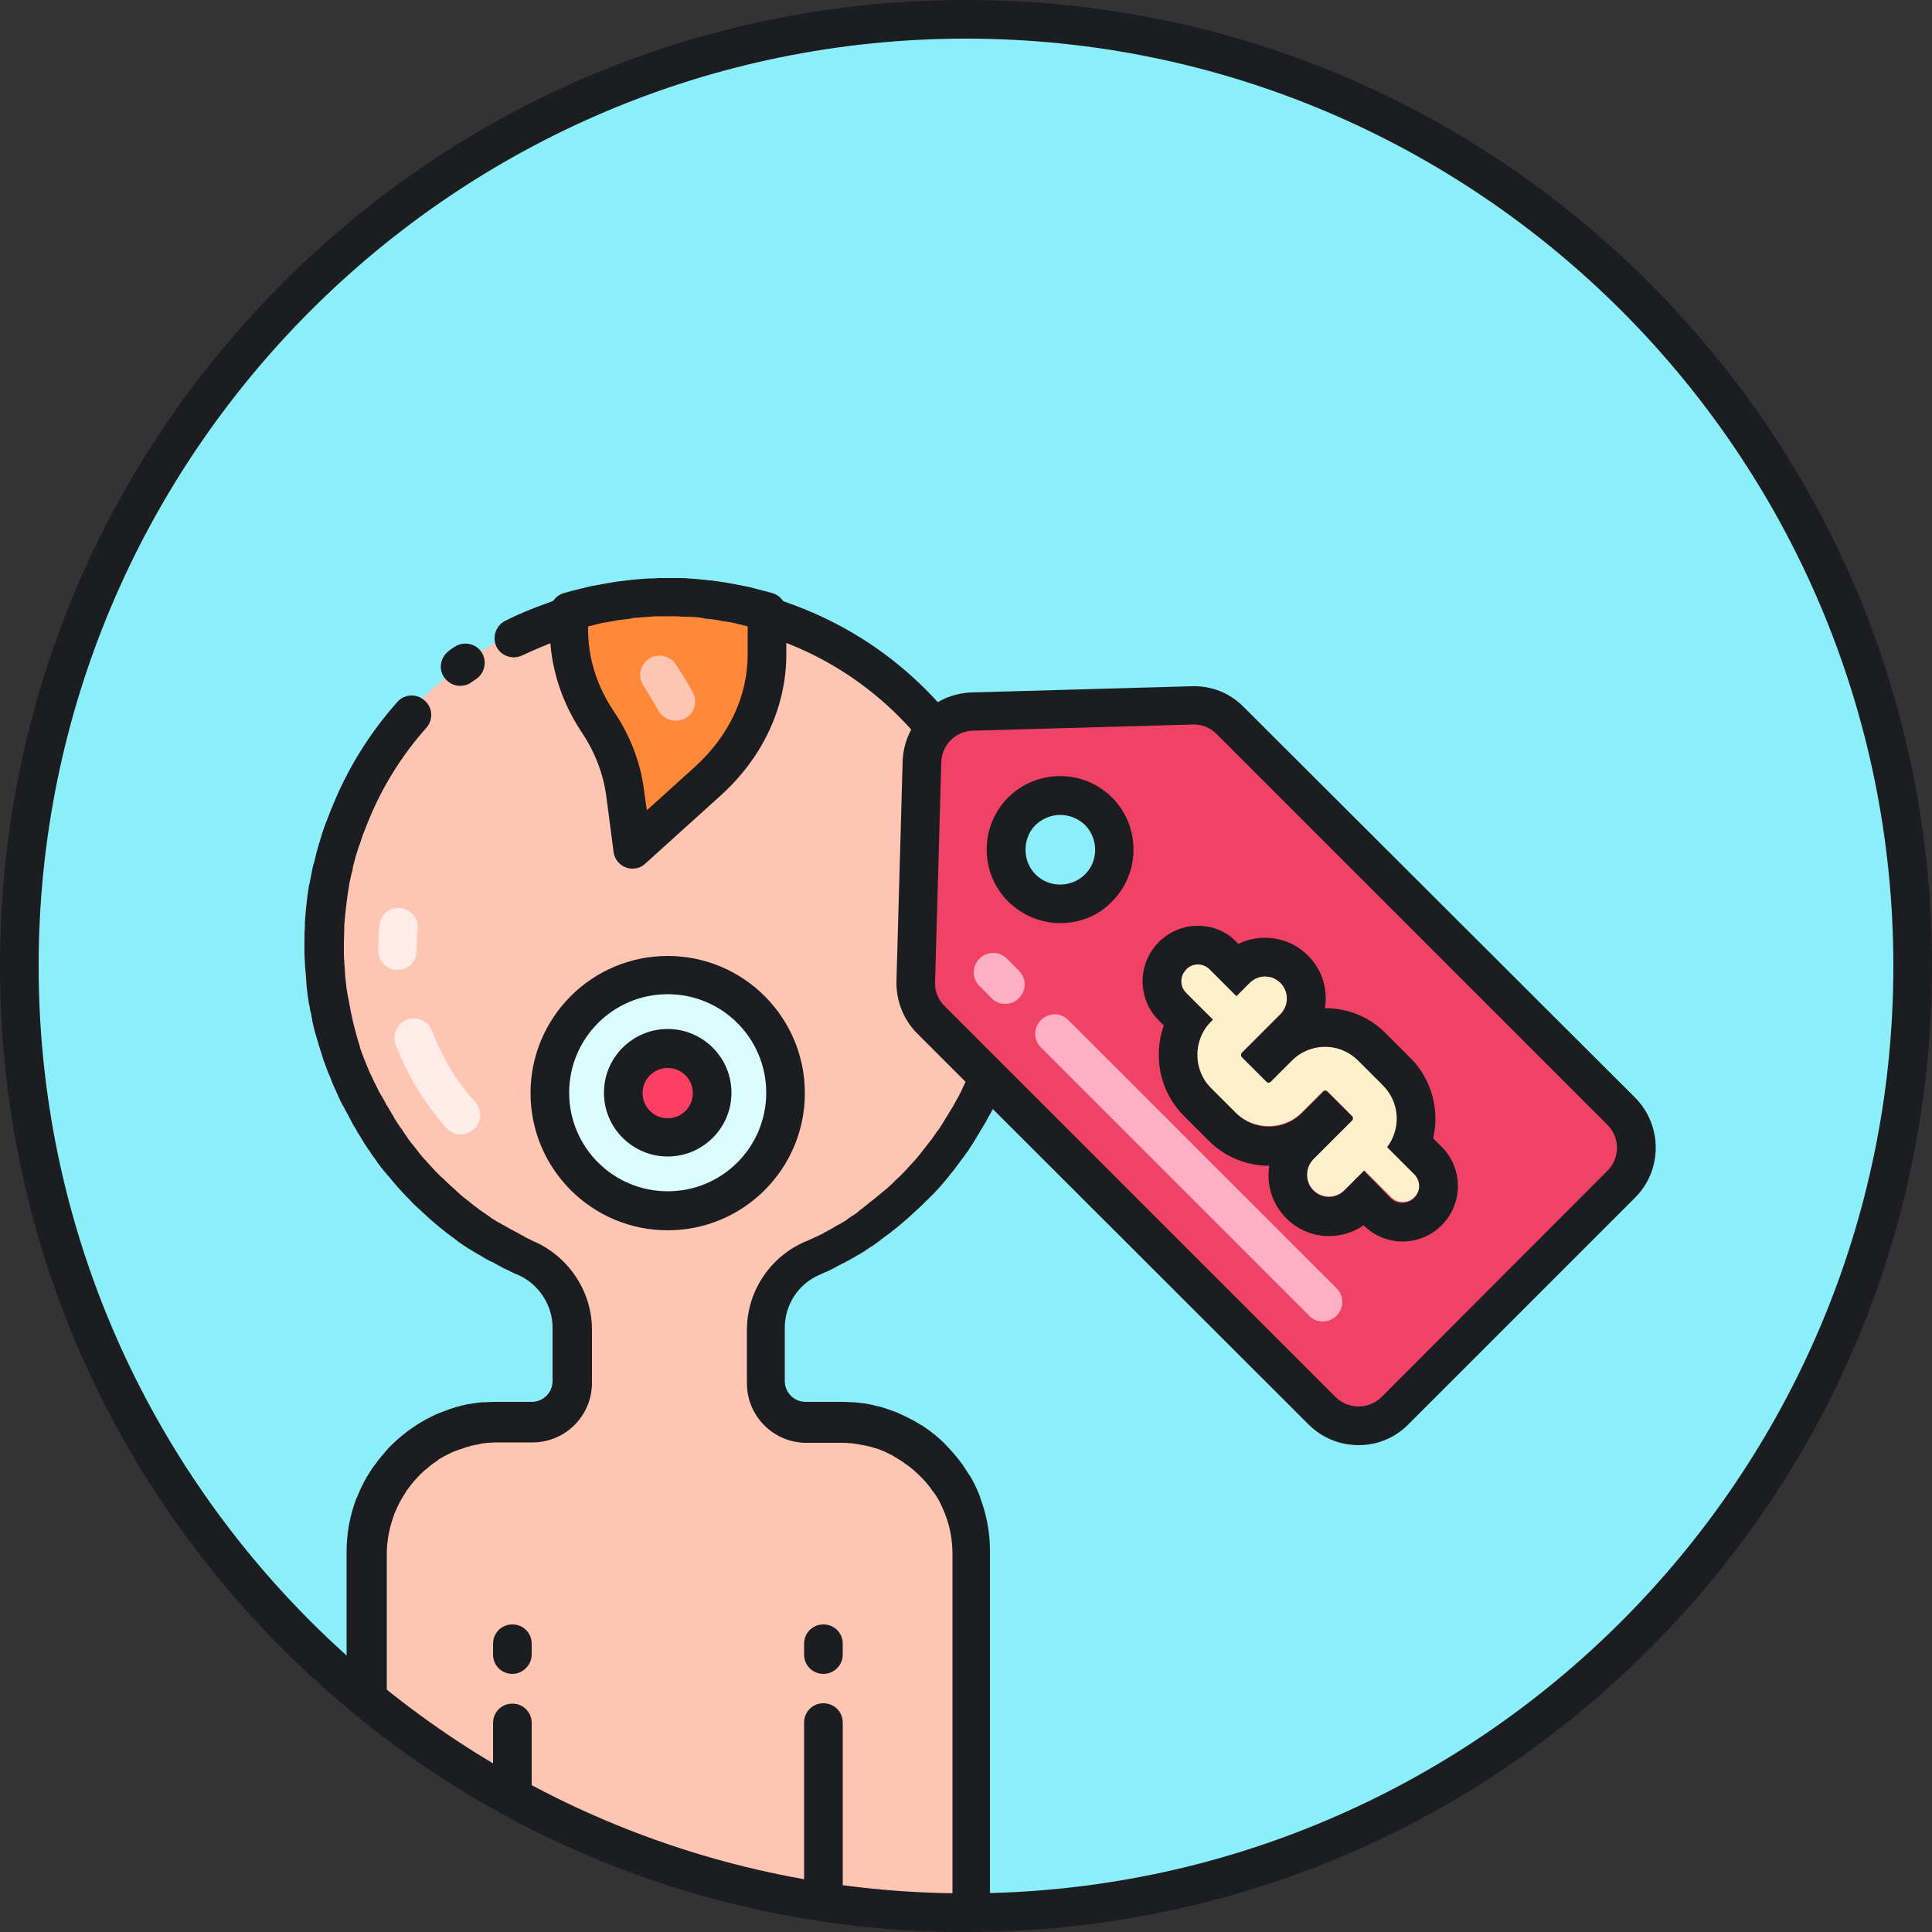 <svg xmlns="http://www.w3.org/2000/svg" viewBox="0 0 1024 1024" version="1.1"><rect x="0" y="0" width="1024" height="1024" fill="#333333" stroke="none"/><path d="M512 512m-501.76 0a501.76 501.76 0 1 0 1003.52 0 501.76 501.76 0 1 0-1003.52 0Z" fill="#8CEEF9" p-id="15108"></path><path d="M536.986 491.315v-1.434-0.614c-0.41-5.939-1.024-11.878-1.843-17.818-0.205-0.819-0.41-1.843-0.41-2.662-0.41-2.048-0.614-4.096-1.024-6.144-0.205-1.434-0.614-2.662-0.819-4.096-0.41-1.434-0.614-3.072-1.024-4.506-0.41-1.638-0.819-3.277-1.434-4.915-0.41-1.024-0.614-2.048-1.024-3.277-0.614-1.843-1.229-3.891-1.843-5.734-0.205-0.614-0.41-1.229-0.614-2.048l-2.458-6.758c0-0.205-0.205-0.41-0.205-0.614-19.661-48.538-59.597-86.835-109.363-104.243-0.41-0.205-1.024-0.41-1.434-0.614-2.048-0.614-4.096-1.434-6.144-2.048-1.024-0.205-1.843-0.614-2.867-0.819-1.638-0.41-3.482-1.024-5.12-1.434-1.229-0.41-2.662-0.614-4.096-1.024s-2.867-0.614-4.301-1.024c-1.638-0.41-3.482-0.614-5.325-1.024-1.229-0.205-2.253-0.41-3.482-0.614-2.253-0.41-4.71-0.614-6.963-0.819-0.614 0-1.434-0.205-2.048-0.205-3.072-0.41-6.144-0.614-9.216-0.819h-0.205c-1.843 0-3.891-0.205-5.734-0.205-1.229 0-2.662-0.205-3.891-0.205-1.229 0-2.662 0-3.891 0.205-1.843 0-3.891 0-5.734 0.205h-0.205c-3.072 0.205-6.144 0.41-9.216 0.819-0.614 0-1.434 0.205-2.048 0.205-2.253 0.205-4.71 0.614-6.963 0.819-1.229 0.205-2.253 0.41-3.482 0.614-1.843 0.205-3.482 0.614-5.325 1.024-1.434 0.205-2.867 0.614-4.301 1.024-1.434 0.41-2.662 0.614-4.096 1.024-1.843 0.41-3.482 0.819-5.12 1.434-1.024 0.205-1.843 0.614-2.867 0.819-2.048 0.614-4.096 1.229-6.144 2.048-0.41 0.205-1.024 0.41-1.434 0.614-49.766 17.408-89.702 55.706-109.363 104.243 0 0.205-0.205 0.41-0.205 0.614l-2.458 6.758c-0.205 0.614-0.41 1.229-0.614 2.048-0.614 1.843-1.229 3.891-1.843 5.734-0.41 1.024-0.614 2.048-1.024 3.277-0.41 1.638-1.024 3.277-1.434 4.915-0.41 1.434-0.614 2.867-1.024 4.506-0.205 1.434-0.614 2.662-0.819 4.096-0.41 2.048-0.819 4.096-1.024 6.144-0.205 0.819-0.41 1.843-0.41 2.662-0.819 5.939-1.638 11.878-1.843 17.818v2.048c-0.205 2.458-0.205 4.915-0.205 7.373v6.554c0 1.229 0 2.458 0.205 3.891 0 1.024 0.205 2.253 0.205 3.277 0 1.229 0.205 2.458 0.205 3.686 0 1.024 0.205 2.048 0.205 3.277 0.205 1.229 0.205 2.458 0.41 3.686 0.205 1.024 0.205 2.048 0.41 3.072l0.614 3.686 0.614 3.072c0.205 1.229 0.41 2.458 0.819 3.686l0.614 3.072c0.205 1.229 0.614 2.458 0.819 3.686 0.205 1.024 0.41 1.843 0.614 2.867 0.41 1.229 0.614 2.662 1.024 3.891 0.205 0.819 0.41 1.843 0.819 2.662 0.41 1.434 0.819 2.662 1.229 4.096 0.205 0.819 0.41 1.638 0.819 2.253 0.614 1.843 1.229 3.482 1.843 5.325 0.205 0.41 0.205 0.819 0.41 1.024l2.458 6.144c0.205 0.614 0.614 1.229 0.819 1.843l1.843 4.301c0.41 0.819 0.819 1.638 1.229 2.253l1.843 3.686c0.41 0.819 0.819 1.638 1.434 2.458 0.614 1.024 1.229 2.253 1.843 3.277 0.41 0.819 1.024 1.638 1.434 2.458 0.614 1.024 1.229 2.048 1.843 3.277 0.614 0.819 1.024 1.638 1.638 2.458 0.614 1.024 1.229 2.048 2.048 3.072 0.614 0.819 1.229 1.638 1.638 2.458 0.614 1.024 1.434 2.048 2.048 2.867l1.843 2.458c0.614 1.024 1.434 1.843 2.048 2.867l1.843 2.458c0.819 0.819 1.434 1.843 2.253 2.662 0.614 0.819 1.434 1.638 2.048 2.458 0.819 0.819 1.638 1.843 2.253 2.662 0.614 0.819 1.434 1.434 2.048 2.253l2.458 2.458 2.253 2.253 2.458 2.458c0.819 0.819 1.434 1.434 2.253 2.048 0.819 0.819 1.638 1.638 2.662 2.458 0.819 0.614 1.638 1.434 2.253 2.048 0.819 0.819 1.843 1.434 2.662 2.253 0.819 0.614 1.638 1.229 2.458 2.048 0.819 0.819 1.843 1.434 2.867 2.253l2.458 1.843c1.024 0.614 1.843 1.434 2.867 2.048l2.458 1.843c1.024 0.614 2.048 1.434 3.072 2.048 0.819 0.614 1.638 1.024 2.458 1.638l3.072 1.843c0.819 0.614 1.638 1.024 2.458 1.638 1.024 0.614 2.253 1.229 3.277 1.843 0.819 0.41 1.638 1.024 2.458 1.434 1.229 0.614 2.253 1.229 3.482 1.843l2.458 1.229c1.229 0.614 2.458 1.229 3.891 1.843 0.614 0.41 1.434 0.614 2.048 1.024 14.746 6.554 24.166 21.094 24.166 37.274v28.262c0 11.878-9.626 21.299-21.299 21.299h-18.432c-1.843 0-3.482 0-5.12 0.205h-1.024l-4.915 0.614c-0.205 0-0.614 0.205-0.819 0.205-1.638 0.205-3.072 0.614-4.71 1.024h-0.41c-1.638 0.41-3.277 0.819-4.71 1.434-0.205 0-0.614 0.205-0.819 0.205-1.638 0.614-3.072 1.229-4.506 1.843-0.205 0-0.41 0.205-0.614 0.205-1.434 0.614-2.867 1.434-4.301 2.048-0.205 0-0.205 0.205-0.41 0.205l-4.301 2.458c-0.205 0.205-0.41 0.205-0.614 0.41-1.434 0.819-2.867 1.843-4.096 2.867-1.434 1.024-2.662 2.048-4.096 3.277l-0.205 0.205c-1.229 1.229-2.458 2.253-3.686 3.482 0 0.205-0.205 0.205-0.205 0.41-2.458 2.458-4.71 5.325-6.758 8.192v0.205c-1.024 1.434-2.048 2.867-2.867 4.506v0.205c-1.843 3.072-3.482 6.349-4.71 9.83v0.205c-3.072 7.782-4.71 15.974-4.71 24.781v77.619C280.371 971.162 391.168 1013.76 512 1013.76h2.048v-191.283c0-8.806-1.638-17.203-4.71-24.781v-0.205c-1.229-3.482-2.867-6.554-4.71-9.83v-0.205c-0.819-1.638-1.843-3.072-2.867-4.506v-0.205c-2.048-2.867-4.301-5.53-6.758-8.192 0-0.205-0.205-0.205-0.205-0.41-1.229-1.229-2.458-2.458-3.686-3.482l-0.205-0.205c-1.229-1.229-2.662-2.253-4.096-3.277s-2.662-2.048-4.096-2.867c-0.205-0.205-0.41-0.205-0.614-0.41l-4.301-2.458c-0.205 0-0.205-0.205-0.41-0.205-1.434-0.819-2.867-1.434-4.301-2.048-0.205 0-0.41-0.205-0.614-0.205-1.434-0.614-3.072-1.229-4.506-1.843-0.205 0-0.614-0.205-0.819-0.205-1.638-0.614-3.072-1.024-4.71-1.434h-0.41c-1.638-0.41-3.072-0.614-4.71-1.024-0.205 0-0.614-0.205-0.819-0.205l-4.915-0.614h-1.024c-1.638-0.205-3.482-0.205-5.12-0.205h-18.432c-11.878 0-21.299-9.626-21.299-21.299v-28.262c0-16.179 9.421-30.515 24.166-37.274 0.614-0.41 1.434-0.614 2.048-1.024 1.229-0.614 2.662-1.229 3.891-1.843l2.458-1.229c1.229-0.614 2.253-1.229 3.482-1.843 0.819-0.41 1.638-1.024 2.458-1.434 1.024-0.614 2.253-1.229 3.277-1.843 0.819-0.41 1.638-1.024 2.458-1.638l3.072-1.843c0.819-0.614 1.638-1.024 2.458-1.638 1.024-0.614 2.048-1.229 3.072-2.048l2.458-1.843c1.024-0.614 1.843-1.434 2.867-2.048l2.458-1.843c1.024-0.819 1.843-1.434 2.867-2.253 0.819-0.614 1.638-1.229 2.458-2.048 0.819-0.819 1.843-1.434 2.662-2.253 0.819-0.614 1.638-1.434 2.253-2.048 0.819-0.819 1.638-1.638 2.662-2.458 0.819-0.614 1.434-1.434 2.253-2.048l2.458-2.458 2.253-2.253 2.458-2.458c0.614-0.819 1.434-1.434 2.048-2.253 0.819-0.819 1.638-1.843 2.253-2.662 0.614-0.819 1.434-1.638 2.048-2.458 0.819-0.819 1.434-1.843 2.253-2.662l1.843-2.458c0.819-1.024 1.434-1.843 2.048-2.867l1.843-2.458c0.614-1.024 1.434-2.048 2.048-2.867 0.614-0.819 1.229-1.638 1.638-2.458 0.614-1.024 1.229-2.048 2.048-3.072 0.614-0.819 1.024-1.638 1.638-2.458 0.614-1.024 1.229-2.048 1.843-3.277 0.41-0.819 1.024-1.638 1.434-2.458 0.614-1.024 1.229-2.253 1.843-3.277 0.41-0.819 0.819-1.638 1.434-2.458l1.843-3.686c0.41-0.819 0.819-1.638 1.229-2.253l1.843-4.301c0.205-0.614 0.614-1.229 0.819-1.843l2.458-6.144c0.205-0.41 0.205-0.819 0.41-1.024 0.614-1.638 1.229-3.482 1.843-5.325 0.205-0.819 0.41-1.638 0.819-2.253 0.41-1.434 0.819-2.662 1.229-4.096 0.205-0.819 0.41-1.843 0.819-2.662 0.41-1.229 0.819-2.458 1.024-3.891 0.205-1.024 0.41-1.843 0.614-2.867 0.205-1.229 0.614-2.458 0.819-3.686l0.614-3.072c0.205-1.229 0.41-2.458 0.819-3.686l0.614-3.072 0.614-3.686c0.205-1.024 0.205-2.048 0.41-3.072 0.205-1.229 0.41-2.458 0.41-3.686 0.205-1.024 0.205-2.048 0.205-3.277 0.205-1.229 0.205-2.458 0.205-3.686 0-1.024 0.205-2.253 0.205-3.277 0-1.229 0.205-2.458 0.205-3.891v-3.277-2.048-1.229c0.205-2.867 0.205-5.325 0-7.782z" fill="#FFC5B3" p-id="15109"></path><path d="M512 1024c-118.17 0-233.472-41.165-324.608-116.122-2.458-1.843-3.686-4.915-3.686-7.987v-77.619c0-9.83 1.843-19.456 5.325-28.467 0 0 0-0.205 0.205-0.205 1.434-3.686 3.277-7.578 5.325-11.059 0 0 0-0.205 0.205-0.205 1.024-1.843 2.048-3.482 3.277-5.12 0 0 0-0.205 0.205-0.205 2.253-3.277 4.915-6.349 7.578-9.421l0.41-0.41c1.434-1.434 2.867-2.867 4.301-4.096l0.205-0.205c1.434-1.229 2.867-2.458 4.506-3.686l0.205-0.205c1.434-1.024 3.072-2.253 4.71-3.277l0.614-0.41c1.843-1.229 3.482-2.048 5.12-3.072l0.41-0.205 4.915-2.458 0.614-0.205c1.638-0.614 3.482-1.434 5.325-2.048l1.024-0.41c2.048-0.614 3.686-1.229 5.53-1.638 0.205 0 0.41 0 0.614-0.205 1.638-0.41 3.277-0.819 5.325-1.024l1.024-0.205c1.843-0.205 3.686-0.614 5.734-0.614h1.024c2.253-0.205 4.096-0.205 5.939-0.205h18.432c6.144 0 11.059-4.915 11.059-11.059v-28.262c0-11.878-7.168-22.938-18.022-27.853-0.41-0.205-1.024-0.41-1.434-0.614l-1.024-0.41-3.686-1.843c-0.614-0.205-1.229-0.614-1.843-0.819l-1.434-0.819c-1.024-0.614-2.048-1.024-3.072-1.638-0.614-0.41-1.229-0.819-2.048-1.024l-1.229-0.614c-1.024-0.614-2.048-1.024-2.867-1.638-0.614-0.41-1.434-0.819-2.048-1.229l-0.819-0.41-3.072-1.843c-0.614-0.41-1.229-0.819-2.048-1.229l-0.614-0.41c-1.229-0.819-2.253-1.434-3.072-2.048-0.819-0.614-1.638-1.024-2.253-1.638l-0.205-0.205c-1.024-0.819-2.048-1.434-3.072-2.253l-2.458-1.843-0.205-0.205c-1.024-0.819-2.048-1.638-2.867-2.253-0.819-0.614-1.638-1.434-2.458-2.048-1.024-0.819-1.843-1.638-2.867-2.458-0.819-0.819-1.638-1.434-2.458-2.253-0.819-0.819-1.843-1.638-2.662-2.458-0.819-0.819-1.638-1.434-2.458-2.253-0.819-0.819-1.843-1.638-2.662-2.662-0.819-0.819-1.434-1.638-2.253-2.253-0.819-0.819-1.638-1.843-2.458-2.662-0.819-0.819-1.434-1.638-2.253-2.458-0.819-1.024-1.638-1.843-2.458-2.867-0.614-0.819-1.434-1.638-2.048-2.458-0.819-1.024-1.638-1.843-2.458-2.867-0.614-0.819-1.434-1.638-2.048-2.458-0.819-1.024-1.434-2.048-2.253-3.072l-0.205-0.41c-0.614-0.819-1.024-1.434-1.638-2.253-0.819-1.024-1.434-2.048-2.048-3.072l-0.41-0.41c-0.41-0.819-1.024-1.434-1.434-2.253-0.819-1.024-1.434-2.253-2.048-3.277l-0.41-0.614c-0.41-0.614-0.819-1.434-1.229-2.048-0.614-1.024-1.229-1.843-1.638-2.867l-0.819-1.229c-0.41-0.614-0.819-1.229-1.024-1.843-0.614-1.024-1.024-2.048-1.638-3.072l-0.614-1.229c-0.41-0.614-0.614-1.229-1.024-1.843-0.614-1.024-1.024-2.048-1.638-3.072l-0.819-1.434c-0.205-0.614-0.614-1.024-0.819-1.638-0.614-1.434-1.229-2.662-1.843-4.096l-0.41-1.024-0.614-1.229c-1.024-2.253-1.843-4.301-2.662-6.554-0.205-0.205-0.205-0.614-0.41-0.819l-0.205-0.41c-0.614-1.843-1.434-3.686-2.048-5.53-0.205-0.614-0.41-1.024-0.614-1.638l-0.41-1.434c-0.41-1.229-0.819-2.458-1.229-3.891l-0.614-1.843-0.41-1.434c-0.41-1.229-0.614-2.253-1.024-3.482-0.205-0.614-0.41-1.434-0.614-2.048l-0.41-1.434c-0.205-1.229-0.614-2.253-0.819-3.482-0.205-0.819-0.41-1.638-0.41-2.253l-0.205-1.024c-0.205-1.229-0.41-2.458-0.819-3.686-0.205-0.819-0.205-1.638-0.41-2.662l-0.205-0.614c-0.205-1.434-0.41-2.662-0.614-3.891-0.205-1.024-0.205-2.048-0.41-3.072v-0.41c-0.205-1.229-0.41-2.662-0.41-3.891 0-1.024-0.205-1.843-0.205-2.867v-0.614c-0.205-1.434-0.205-2.662-0.41-4.096 0-1.229-0.205-2.253-0.205-3.482 0-1.434-0.205-2.662-0.205-4.096V501.76v-1.434-1.229c0-2.458 0-5.12 0.205-7.782v-0.614-1.638c0.41-6.144 1.024-12.493 2.048-18.842 0-0.614 0.205-1.229 0.41-1.843l0.205-1.024c0.41-2.048 0.819-4.301 1.229-6.349 0.205-1.024 0.41-2.253 0.819-3.277l0.41-1.434c0.41-1.434 0.614-2.867 1.024-4.301 0.41-1.638 1.024-3.482 1.434-5.12l0.205-0.41c0.205-1.024 0.614-2.048 0.819-2.867 0.614-2.048 1.229-4.096 2.048-6.144 0.205-0.614 0.41-1.434 0.819-2.048 0.819-2.458 1.843-4.71 2.662-6.963l0.205-0.205v-0.205c8.192-20.48 19.866-39.322 34.611-55.91 3.686-4.301 10.24-4.71 14.541-0.819 4.301 3.686 4.71 10.24 0.819 14.541-13.107 14.746-23.552 31.539-30.925 49.971l-0.205 0.41c-0.819 2.048-1.638 4.301-2.458 6.349l-0.614 1.843c-0.614 1.843-1.229 3.686-1.843 5.325-0.205 0.819-0.614 1.638-0.819 2.662l-0.205 0.41c-0.41 1.434-0.819 3.072-1.229 4.71-0.41 1.229-0.614 2.458-0.819 3.891l-0.41 1.434c-0.205 0.819-0.41 1.843-0.614 2.662-0.41 1.843-0.819 3.891-1.024 5.734l-0.205 1.229c0 0.41-0.205 0.819-0.205 1.229-0.819 5.734-1.434 11.264-1.843 16.794v2.048c0 2.253-0.205 4.506-0.205 6.758v6.144c0 1.229 0 2.458 0.205 3.686 0 1.024 0 2.048 0.205 3.072 0 1.229 0.205 2.458 0.205 3.482v0.614c0 0.819 0.205 1.638 0.205 2.458 0.205 1.229 0.205 2.253 0.41 3.482v0.41c0.205 0.819 0.205 1.843 0.41 2.662 0.205 1.229 0.41 2.253 0.614 3.482l0.205 0.819c0.205 0.819 0.205 1.434 0.41 2.253 0.205 1.024 0.41 2.253 0.614 3.277l0.205 1.229c0.205 0.614 0.205 1.229 0.41 1.843 0.205 1.024 0.41 2.048 0.614 2.867l0.41 1.638c0.205 0.614 0.205 1.229 0.41 1.638 0.205 1.024 0.614 2.048 0.819 3.072l0.41 1.638c0.205 0.41 0.205 1.024 0.41 1.434 0.41 1.024 0.614 2.253 1.024 3.277l0.41 1.638c0.205 0.41 0.205 0.819 0.41 1.229l1.843 4.915 0.41 1.024c0.819 2.048 1.638 3.891 2.458 5.939 0.205 0.205 0.205 0.614 0.41 0.819l0.614 1.229c0.614 1.229 1.024 2.458 1.638 3.482l0.614 1.229 0.819 1.638c0.41 0.819 0.819 1.843 1.434 2.662 0.205 0.614 0.614 1.024 0.819 1.434l0.819 1.434c0.41 0.819 1.024 1.843 1.434 2.662 0.205 0.614 0.614 1.024 1.024 1.638l0.819 1.434c0.41 0.819 1.024 1.638 1.434 2.458 0.41 0.614 0.819 1.229 1.024 1.843l0.41 0.614c0.614 1.024 1.229 2.048 1.843 2.867l1.229 1.843 0.41 0.41c0.614 1.024 1.229 1.843 1.843 2.867 0.41 0.614 1.024 1.434 1.434 2.048l0.205 0.41c0.614 0.819 1.434 1.843 2.048 2.662 0.614 0.819 1.229 1.434 1.843 2.253 0.614 0.819 1.434 1.843 2.048 2.662 0.614 0.819 1.229 1.434 1.843 2.253 0.819 0.819 1.434 1.638 2.253 2.458 0.614 0.614 1.229 1.434 2.048 2.253 0.819 0.819 1.434 1.638 2.253 2.458l2.048 2.048c0.819 0.819 1.638 1.638 2.458 2.253l2.048 2.048c0.819 0.819 1.638 1.434 2.458 2.253 0.819 0.614 1.434 1.229 2.253 2.048 0.819 0.819 1.638 1.434 2.458 2.253 0.819 0.614 1.434 1.229 2.253 1.843 0.819 0.614 1.843 1.434 2.662 2.048l0.205 0.205c0.614 0.614 1.434 1.024 2.048 1.638 0.819 0.614 1.843 1.229 2.662 2.048l0.41 0.205c0.614 0.41 1.434 1.024 2.048 1.434 0.819 0.614 1.843 1.229 2.662 1.843l0.819 0.614c0.614 0.41 1.024 0.819 1.638 1.024 0.819 0.614 1.843 1.229 2.662 1.638l0.819 0.41c0.614 0.41 1.229 0.819 1.843 1.024 0.819 0.41 1.638 1.024 2.458 1.434l1.434 0.819c0.614 0.205 1.024 0.614 1.638 0.819 0.819 0.41 1.843 1.024 2.662 1.434l1.434 0.819c0.41 0.205 1.024 0.41 1.434 0.819 1.024 0.614 2.048 1.024 3.277 1.638l1.229 0.614c0.41 0.205 0.614 0.41 1.024 0.41 18.227 8.397 30.106 26.624 30.106 46.49v28.262c0 17.408-14.131 31.539-31.539 31.539h-18.432c-1.229 0-2.662 0-4.506 0.205h-0.819c-1.434 0.205-2.867 0.205-4.096 0.614l-0.819 0.205c-1.434 0.205-2.867 0.614-4.096 0.819 0 0-0.41 0-0.41 0.205-1.024 0.205-2.458 0.614-3.891 1.229l-0.819 0.205c-1.434 0.41-2.662 1.024-3.891 1.434l-0.614 0.205-3.686 1.843-0.41 0.205c-1.024 0.614-2.253 1.229-3.482 2.048l-0.41 0.41c-1.229 0.819-2.458 1.638-3.482 2.458 0 0-0.205 0-0.205 0.205-1.024 0.819-2.253 1.843-3.482 2.867l-0.205 0.205c-1.024 0.819-2.048 1.843-3.072 3.072l-0.205 0.205c-2.048 2.048-3.891 4.506-5.734 6.963v0.205c-0.819 1.229-1.638 2.458-2.458 3.891-1.638 2.662-2.867 5.53-4.096 8.397v0.205c-2.458 6.554-3.891 13.722-3.891 20.89v72.704c84.787 68.198 190.874 106.496 299.827 108.339v-181.043c0-7.168-1.229-14.336-3.891-21.094v-0.205c-1.229-2.867-2.458-5.734-3.891-8.192 0 0 0-0.205-0.205-0.205-0.614-1.229-1.434-2.458-2.458-3.686l-0.205-0.205c-1.638-2.458-3.482-4.71-5.734-6.963l-0.205-0.205c-1.229-1.229-2.253-2.253-3.277-3.072l-0.205-0.205c-1.024-1.024-2.253-1.843-3.277-2.662l-0.205-0.205c-1.024-0.614-2.048-1.434-3.482-2.458l-0.41-0.205c-1.434-0.819-2.458-1.638-3.686-2.253l-0.205-0.205-3.686-1.843-0.41-0.205c-1.229-0.614-2.662-1.024-3.891-1.638l-0.819-0.205c-1.434-0.41-2.867-0.819-4.096-1.229h-0.41c-1.229-0.41-2.458-0.614-4.096-0.819l-0.819-0.205c-1.434-0.205-2.867-0.41-4.096-0.614h-0.819c-1.638-0.205-3.072-0.205-4.506-0.205h-18.432c-17.408 0-31.539-14.131-31.539-31.539v-28.262c0-20.07 11.878-38.298 30.106-46.49 0.41-0.205 0.614-0.41 1.024-0.41l1.434-0.614c1.024-0.41 2.048-1.024 3.072-1.434 0.41-0.205 0.819-0.41 1.434-0.614l1.638-0.819c0.819-0.41 1.843-0.819 2.662-1.434 0.614-0.205 1.024-0.614 1.638-0.819l1.434-0.819c0.819-0.41 1.638-1.024 2.458-1.434 0.614-0.41 1.229-0.819 1.843-1.024l0.819-0.41c0.819-0.614 1.843-1.024 2.662-1.638 0.614-0.41 1.229-0.819 1.638-1.229l0.614-0.41c1.024-0.614 1.843-1.229 2.867-1.843 0.614-0.41 1.229-0.819 1.843-1.434l0.41-0.41c0.819-0.614 1.843-1.229 2.662-2.048 0.614-0.41 1.229-1.024 1.843-1.434l0.41-0.41c0.819-0.614 1.843-1.434 2.662-2.048 0.819-0.614 1.434-1.229 2.253-1.843 0.819-0.614 1.638-1.434 2.458-2.048 0.819-0.614 1.434-1.229 2.253-1.843 0.819-0.819 1.638-1.434 2.458-2.253 0.819-0.614 1.434-1.434 2.048-2.048 0.819-0.819 1.638-1.434 2.458-2.253l2.048-2.048c0.819-0.819 1.434-1.638 2.253-2.458 0.614-0.614 1.229-1.434 2.048-2.253 0.819-0.819 1.434-1.638 2.253-2.458 0.614-0.819 1.229-1.434 1.843-2.253 0.614-0.819 1.434-1.638 2.048-2.662l0.205-0.205c0.614-0.614 1.024-1.434 1.638-2.048 0.614-0.819 1.434-1.843 2.048-2.662l0.205-0.205c0.41-0.614 1.024-1.434 1.434-2.048 0.614-0.819 1.229-1.843 1.843-2.662l0.41-0.41 1.229-1.843c0.614-0.819 1.024-1.638 1.638-2.662l0.614-1.024c0.41-0.614 0.614-1.024 1.024-1.638 0.614-0.819 1.024-1.843 1.638-2.662l0.614-1.024c0.41-0.614 0.614-1.024 1.024-1.638 0.41-0.819 1.024-1.843 1.434-2.662l0.819-1.434c0.205-0.41 0.614-1.024 0.819-1.434 0.41-1.024 1.024-1.843 1.434-2.867l0.614-1.434 0.614-1.229c0.614-1.229 1.229-2.458 1.638-3.686l0.614-1.229c0.205-0.205 0.205-0.614 0.41-0.819 0.819-1.843 1.638-3.891 2.458-5.939l0.41-1.024 1.843-4.915c0.205-0.41 0.205-0.819 0.41-1.229l0.41-1.434c0.41-1.229 0.819-2.253 1.024-3.482 0.205-0.614 0.205-1.024 0.41-1.434l0.41-1.843c0.205-1.024 0.614-1.843 0.819-2.867 0.205-0.614 0.205-1.229 0.41-1.843l0.41-1.434c0.205-1.024 0.41-2.048 0.614-2.867 0.205-0.614 0.205-1.434 0.41-2.048l0.205-1.229 0.614-3.072c0.205-0.819 0.205-1.434 0.41-2.253v-0.614c0.205-1.229 0.41-2.458 0.614-3.482 0.205-0.819 0.205-1.638 0.41-2.253v-0.614c0.205-1.229 0.205-2.253 0.41-3.482 0-1.024 0.205-1.843 0.205-2.662v-0.205c0.205-1.229 0.205-2.458 0.205-3.482s0.205-2.048 0.205-3.072c0-1.229 0.205-2.458 0.205-3.686v-4.096-1.229-0.819c0-2.253 0-4.506-0.205-6.963v-2.048c-0.41-5.53-0.819-11.059-1.843-16.794 0-0.41-0.205-0.819-0.205-1.434l-0.205-1.229c-0.41-1.843-0.614-3.891-1.024-5.734-0.205-1.024-0.41-1.843-0.614-2.867l-0.205-1.229c-0.205-1.229-0.614-2.458-0.819-3.686-0.41-1.638-0.819-3.072-1.229-4.71l-0.205-0.41c-0.205-0.819-0.41-1.638-0.819-2.662l-1.843-5.53-0.614-1.843c-0.819-2.253-1.638-4.301-2.458-6.349l-0.205-0.41c-18.637-46.08-56.32-82.125-103.219-98.509l-1.434-0.41c-1.843-0.614-3.686-1.229-5.734-1.843-0.819-0.205-1.843-0.614-2.662-0.819l-4.915-1.229c-1.229-0.205-2.458-0.614-3.482-0.819l-0.819-0.205c-1.229-0.205-2.253-0.614-3.482-0.819-1.638-0.41-3.277-0.614-4.915-0.819l-1.229-0.205c-0.614-0.205-1.434-0.205-2.048-0.41-2.253-0.41-4.301-0.614-6.554-0.819l-1.024-0.205c-0.205 0-0.614 0-0.819-0.205-3.072-0.41-5.734-0.614-8.602-0.614h-0.205c-1.434 0-2.662 0-4.096-0.205H348.774c-1.229 0-2.662 0-3.891 0.205h-0.205c-2.662 0.205-5.53 0.41-8.602 0.614-0.205 0-0.614 0-0.819 0.205l-1.024 0.205c-2.253 0.205-4.301 0.614-6.554 0.819-0.614 0.205-1.434 0.205-2.048 0.41l-1.229 0.205c-1.638 0.205-3.277 0.614-4.915 0.819-1.229 0.205-2.458 0.614-3.482 0.819l-0.614 0.205c-1.434 0.41-2.662 0.614-3.686 0.819-1.638 0.41-3.277 0.819-4.915 1.434-0.819 0.205-1.843 0.41-2.662 0.819-2.048 0.614-3.891 1.229-5.734 1.843l-1.434 0.41c-6.758 2.458-13.517 5.325-20.07 8.397-5.12 2.458-11.264 0.41-13.722-4.506s-0.41-11.264 4.506-13.722c7.168-3.686 14.746-6.758 22.323-9.421l1.638-0.614c2.048-0.819 4.301-1.434 6.349-2.048 1.024-0.205 2.048-0.614 2.867-0.819 1.843-0.614 3.686-1.024 5.53-1.434 1.434-0.41 2.662-0.614 4.096-1.024h0.205l0.614-0.205c1.434-0.41 2.662-0.614 4.096-0.819 1.843-0.41 3.686-0.614 5.53-1.024l1.229-0.205c0.819-0.205 1.638-0.205 2.458-0.41 2.048-0.41 4.301-0.614 7.373-1.024h0.614c0.41 0 1.024-0.205 1.434-0.205 3.482-0.41 6.554-0.614 9.626-0.819h0.41c1.434 0 2.867 0 4.506-0.205h11.264c1.434 0 3.072 0 4.506 0.205h0.205c3.072 0.205 6.144 0.41 9.626 0.819 0.41 0 1.024 0.205 1.434 0.205h0.614c2.867 0.41 5.12 0.614 7.373 1.024 0.819 0.205 1.638 0.205 2.458 0.41l1.024 0.205c1.843 0.41 3.686 0.614 5.53 1.024 1.434 0.205 2.662 0.614 4.096 0.819l0.819 0.205c1.434 0.41 2.662 0.614 3.891 1.024 1.843 0.41 3.686 1.024 5.53 1.434 1.024 0.205 2.048 0.614 3.072 0.819 2.048 0.614 4.301 1.229 6.349 2.048l1.638 0.614c52.429 18.432 94.413 58.573 115.302 110.182l0.205 0.614c0.819 2.253 1.843 4.71 2.662 6.963 0.205 0.614 0.41 1.434 0.819 2.048 0.614 2.048 1.434 4.096 2.048 6.144 0.205 1.024 0.614 1.843 0.819 2.867l0.205 0.41c0.41 1.843 1.024 3.482 1.434 5.325 0.41 1.434 0.614 2.867 1.024 4.301l0.205 1.229c0.205 1.229 0.614 2.253 0.819 3.482 0.41 2.048 0.819 4.301 1.229 6.349l0.205 0.819c0.205 0.614 0.205 1.229 0.41 1.843 1.024 6.349 1.638 12.493 2.048 18.842v2.458c0.205 2.458 0.205 5.12 0.205 7.578V508.109c0 1.434 0 2.662-0.205 4.096 0 1.229-0.205 2.253-0.205 3.482 0 1.229-0.205 2.662-0.41 3.891v0.205c0 1.024-0.205 2.048-0.205 3.072-0.205 1.229-0.205 2.662-0.41 3.891v0.614c-0.205 0.819-0.205 1.843-0.41 2.662-0.205 1.229-0.41 2.662-0.614 3.891l-0.205 0.614c-0.205 0.819-0.205 1.843-0.41 2.662-0.205 1.229-0.41 2.253-0.614 3.482l-0.205 1.024-0.614 2.458c-0.205 1.229-0.614 2.253-0.819 3.482l-0.41 1.434c-0.205 0.819-0.41 1.434-0.614 2.253-0.205 1.229-0.614 2.253-1.024 3.277l-0.41 1.638c-0.205 0.614-0.41 1.229-0.614 2.048-0.41 1.229-0.819 2.662-1.229 3.891l-0.41 1.229c-0.205 0.614-0.41 1.024-0.614 1.638-0.614 1.843-1.229 3.686-2.048 5.53l-0.41-1.229c-0.819 2.253-1.843 4.506-2.662 6.554l-0.614 1.229-0.41 0.819-1.843 4.301c-0.205 0.614-0.614 1.229-0.819 1.638l-0.614 1.229c-0.614 1.024-1.024 2.253-1.638 3.277-0.41 0.614-0.614 1.229-1.024 1.843l-0.819 1.434c-0.614 1.024-1.024 2.048-1.638 3.072-0.41 0.614-0.819 1.434-1.229 2.048l-0.614 1.024-1.843 3.072c-0.41 0.614-0.819 1.229-1.229 2.048l-0.614 1.024c-0.614 1.024-1.229 2.048-1.843 2.867-0.41 0.819-1.024 1.434-1.434 2.253l-0.205 0.41c-0.819 1.024-1.434 2.048-2.253 3.072-0.614 0.819-1.024 1.434-1.638 2.253l-0.205 0.205c-0.819 1.024-1.434 2.048-2.253 3.072l-1.843 2.458-0.205 0.205c-0.819 1.024-1.638 1.843-2.253 2.867-0.614 0.819-1.434 1.638-2.048 2.458-0.819 1.024-1.638 1.843-2.458 2.867-0.819 0.819-1.434 1.638-2.253 2.458-0.819 0.819-1.638 1.843-2.662 2.662-0.819 0.819-1.434 1.638-2.253 2.253l-2.662 2.662c-0.819 0.819-1.638 1.434-2.458 2.253-0.819 0.819-1.843 1.638-2.662 2.458-0.819 0.819-1.638 1.434-2.458 2.253-1.024 0.819-1.843 1.638-2.867 2.458-0.819 0.614-1.638 1.434-2.458 2.048-1.024 0.819-2.048 1.638-2.867 2.253l-0.41 0.41c-0.819 0.614-1.434 1.024-2.253 1.638-1.024 0.819-2.048 1.434-3.072 2.253l-0.41 0.41c-0.819 0.614-1.434 1.024-2.253 1.638-1.024 0.819-2.048 1.434-3.072 2.048l-0.614 0.41c-0.614 0.41-1.434 0.819-2.048 1.434l-3.072 1.843-0.819 0.41c-0.614 0.41-1.434 0.819-2.048 1.229-1.024 0.614-1.843 1.024-2.867 1.638l-1.229 0.614c-0.614 0.41-1.229 0.819-2.048 1.024-1.024 0.614-2.048 1.024-3.072 1.638l-1.434 0.819c-0.614 0.205-1.229 0.614-1.638 0.819-1.229 0.614-2.458 1.229-3.686 1.638l-1.229 0.614c-0.41 0.205-1.024 0.41-1.434 0.614-11.059 4.915-18.022 15.974-18.022 27.853v28.262c0 6.144 4.915 11.059 11.059 11.059h18.432c1.843 0 3.686 0 5.939 0.205h1.229c1.843 0.205 3.891 0.41 5.734 0.614l1.024 0.205c1.843 0.41 3.686 0.614 5.325 1.229h0.41c1.843 0.41 3.686 1.024 5.53 1.638l1.024 0.41c1.843 0.614 3.686 1.229 5.325 2.048l0.41 0.205c1.843 0.819 3.482 1.638 5.12 2.458l0.41 0.205c1.638 0.819 3.277 1.843 4.915 2.867l0.819 0.41c1.638 1.024 3.277 2.253 4.71 3.277l0.205 0.205c1.434 1.024 2.867 2.253 4.506 3.686l0.205 0.205c1.434 1.229 2.867 2.662 4.096 4.096l0.205 0.205c2.867 3.072 5.53 6.144 7.782 9.421 1.229 1.843 2.253 3.482 3.482 5.325l0.205 0.205c2.048 3.482 3.891 7.168 5.325 11.059v0.205c3.482 9.216 5.325 18.637 5.325 28.467V1013.76c0 5.734-4.506 10.24-10.24 10.24H512z" fill="#1C1D21" p-id="15110"></path><path d="M243.917 363.52c-3.072 0-6.144-1.434-8.192-4.096-3.482-4.506-2.458-10.854 2.048-14.336 1.024-0.819 1.843-1.434 2.867-2.048 4.506-3.277 11.059-2.253 14.336 2.253 3.277 4.506 2.253 11.059-2.253 14.336-0.819 0.614-1.638 1.229-2.662 1.843-1.843 1.434-4.096 2.048-6.144 2.048z" fill="#1C1D21" p-id="15111"></path><path d="M512 1024c-136.806 0-265.421-53.248-362.086-149.914S0 648.806 0 512 53.248 246.579 149.914 149.914 375.194 0 512 0s265.421 53.248 362.086 149.914S1024 375.194 1024 512s-53.248 265.421-149.914 362.086S648.806 1024 512 1024z m0-1003.52C241.05 20.48 20.48 241.05 20.48 512s220.57 491.52 491.52 491.52 491.52-220.57 491.52-491.52S782.95 20.48 512 20.48z" fill="#1C1D21" p-id="15112"></path><path d="M210.739 514.048c-5.734 0-10.24-4.506-10.24-10.24 0-4.506 0.205-8.806 0.614-13.312 0.614-5.734 5.53-9.83 11.059-9.216 5.53 0.614 9.83 5.53 9.216 11.059-0.41 3.686-0.614 7.578-0.614 11.264 0.205 5.939-4.301 10.445-10.035 10.445zM244.122 601.293c-2.867 0-5.53-1.229-7.578-3.482-11.469-12.902-20.48-27.853-26.829-44.032-2.048-5.325 0.614-11.264 5.939-13.312s11.264 0.614 13.312 5.939c5.325 13.926 12.902 26.624 22.938 37.683 3.686 4.301 3.482 10.65-0.819 14.541-2.048 1.638-4.506 2.662-6.963 2.662z" fill="#FFECE9" p-id="15113"></path><path d="M353.894 579.174m-62.464 0a62.464 62.464 0 1 0 124.928 0 62.464 62.464 0 1 0-124.928 0Z" fill="#DCFDFF" p-id="15114"></path><path d="M353.894 652.083c-40.141 0-72.704-32.563-72.704-72.704s32.563-72.704 72.704-72.704 72.704 32.563 72.704 72.704-32.563 72.704-72.704 72.704z m0-125.133c-28.877 0-52.224 23.347-52.224 52.224s23.347 52.224 52.224 52.224 52.224-23.347 52.224-52.224-23.347-52.224-52.224-52.224z" fill="#1C1D21" p-id="15115"></path><path d="M353.894 579.174m-23.552 0a23.552 23.552 0 1 0 47.104 0 23.552 23.552 0 1 0-47.104 0Z" fill="#FF3E63" p-id="15116"></path><path d="M353.894 612.966c-18.637 0-33.792-15.155-33.792-33.792s15.155-33.792 33.792-33.792 33.792 15.155 33.792 33.792-15.155 33.792-33.792 33.792z m0-46.899c-7.373 0-13.312 5.939-13.312 13.312s5.939 13.312 13.312 13.312 13.312-5.939 13.312-13.312-5.939-13.312-13.312-13.312zM436.429 1018.061c-5.734 0-10.24-4.506-10.24-10.24v-94.822c0-5.734 4.506-10.24 10.24-10.24s10.24 4.506 10.24 10.24v94.822c0 5.734-4.506 10.24-10.24 10.24zM271.565 962.765c-5.734 0-10.24-4.506-10.24-10.24v-39.322c0-5.734 4.506-10.24 10.24-10.24s10.24 4.506 10.24 10.24v39.322c0 5.53-4.71 10.24-10.24 10.24zM271.565 887.194c-5.734 0-10.24-4.506-10.24-10.24v-5.734c0-5.734 4.506-10.24 10.24-10.24s10.24 4.506 10.24 10.24v5.734c0 5.53-4.71 10.24-10.24 10.24zM436.429 887.194c-5.734 0-10.24-4.506-10.24-10.24v-5.734c0-5.734 4.506-10.24 10.24-10.24s10.24 4.506 10.24 10.24v5.734c0 5.53-4.506 10.24-10.24 10.24z" fill="#1C1D21" p-id="15117"></path><path d="M331.366 420.454l3.891 29.696 40.141-36.454c20.07-18.227 31.13-42.189 31.13-67.174v-22.528c-0.819-0.205-1.434-0.41-2.253-0.614-1.638-0.41-3.482-1.024-5.12-1.434-1.229-0.41-2.662-0.614-4.096-1.024s-2.867-0.614-4.301-1.024c-1.638-0.41-3.482-0.614-5.325-1.024-1.229-0.205-2.253-0.41-3.482-0.614-2.253-0.41-4.71-0.614-6.963-0.819-0.614 0-1.434-0.205-2.048-0.205-3.072-0.41-6.144-0.614-9.216-0.819h-0.205c-1.843 0-3.891-0.205-5.734-0.205-1.229 0-2.662-0.205-3.891-0.205-1.229 0-2.662 0-3.891 0.205-1.843 0-3.891 0-5.734 0.205h-0.205c-3.072 0.205-6.144 0.41-9.216 0.819-0.614 0-1.434 0.205-2.048 0.205-2.253 0.205-4.71 0.614-6.963 0.819-1.229 0.205-2.253 0.41-3.482 0.614-1.843 0.205-3.482 0.614-5.325 1.024-1.434 0.205-2.867 0.614-4.301 1.024-1.434 0.41-2.662 0.614-4.096 1.024-1.843 0.41-3.482 0.819-5.12 1.434-0.819 0.205-1.434 0.41-2.253 0.614v9.626c0 16.998 5.325 33.997 15.36 48.742 7.987 11.878 12.902 24.781 14.746 38.093z" fill="#FF8939" p-id="15118"></path><path d="M335.258 460.39c-1.229 0-2.458-0.205-3.482-0.614-3.482-1.229-6.144-4.506-6.554-8.192l-3.891-29.696c-1.638-11.878-5.939-23.142-12.902-33.587-11.059-16.589-16.998-35.43-16.998-54.477v-9.626c0-4.506 3.072-8.602 7.373-9.83 0.819-0.205 1.638-0.41 2.253-0.614 1.843-0.614 3.686-1.024 5.53-1.434 1.434-0.41 2.662-0.614 4.096-1.024h0.205l0.614-0.205c1.434-0.41 2.662-0.614 4.096-0.819 1.843-0.41 3.686-0.614 5.53-1.024l1.229-0.205c0.819-0.205 1.638-0.205 2.458-0.41 2.048-0.41 4.301-0.614 7.373-1.024h0.614c0.41 0 1.024-0.205 1.434-0.205 3.482-0.41 6.554-0.614 9.626-0.819h0.41c1.434 0 2.867 0 4.506-0.205h11.264c1.434 0 3.072 0 4.506 0.205h0.205c3.072 0.205 6.144 0.41 9.626 0.819 0.41 0 1.024 0.205 1.434 0.205h0.614c2.867 0.41 5.12 0.614 7.373 1.024 0.819 0.205 1.638 0.205 2.458 0.41l1.024 0.205c1.843 0.41 3.686 0.614 5.53 1.024 1.434 0.205 2.662 0.614 4.096 0.819l0.819 0.205c1.434 0.41 2.662 0.614 3.891 1.024 1.843 0.41 3.686 1.024 5.53 1.434 0.819 0.205 1.638 0.41 2.253 0.614 4.301 1.229 7.373 5.325 7.373 9.83v22.528c0 27.853-12.288 54.477-34.611 74.752L342.016 457.728c-1.843 1.843-4.301 2.662-6.758 2.662z m-23.552-128.41v1.843c0 14.95 4.71 29.901 13.517 43.008s14.336 27.238 16.179 42.394l1.434 10.24 25.6-23.142c18.022-16.384 27.853-37.478 27.853-59.597v-14.746c-1.024-0.205-2.253-0.614-3.277-0.819l-0.819-0.205c-1.229-0.205-2.253-0.614-3.482-0.819-1.638-0.41-3.277-0.614-4.915-0.819l-1.229-0.205c-0.614-0.205-1.434-0.205-2.048-0.41-2.253-0.41-4.301-0.614-6.554-0.819l-1.024-0.205c-0.205 0-0.614 0-0.819-0.205-3.072-0.41-5.734-0.614-8.602-0.614h-0.205c-1.434 0-2.662 0-4.096-0.205H348.774c-1.229 0-2.662 0-3.891 0.205h-0.205c-2.662 0.205-5.53 0.41-8.602 0.614-0.205 0-0.614 0-0.819 0.205l-1.024 0.205c-2.253 0.205-4.301 0.614-6.554 0.819-0.614 0.205-1.434 0.205-2.048 0.41l-1.229 0.205c-1.638 0.205-3.277 0.614-4.915 0.819-1.229 0.205-2.458 0.614-3.482 0.819l-0.614 0.205c-1.434 0.41-2.662 0.614-3.686 0.819z" fill="#1C1D21" p-id="15119"></path><path d="M357.99 381.952c-3.686 0-7.168-2.048-9.011-5.325-2.048-3.686-4.301-7.373-6.554-11.059-0.614-0.819-1.024-1.638-1.638-2.458-2.867-4.915-1.434-11.059 3.482-14.131 4.915-2.867 11.059-1.434 14.131 3.482 0.41 0.614 0.614 1.024 1.024 1.638 2.867 4.096 5.325 8.397 7.782 12.902 2.662 4.915 0.819 11.264-4.301 13.926-1.638 0.614-3.277 1.024-4.915 1.024z" fill="#FFC5B3" p-id="15120"></path><path d="M631.808 373.76l-116.531 3.277c-14.541 0.41-26.214 12.083-26.624 26.624L485.376 520.192c-0.205 7.578 2.662 14.95 7.987 20.275L700.416 747.52c10.65 10.65 28.058 10.65 38.912 0l60.006-60.006 60.006-60.006c10.65-10.65 10.65-28.058 0-38.912l-207.258-206.848c-5.325-5.325-12.698-8.192-20.275-7.987z m-49.562 96.87c-11.264 11.264-29.491 11.264-40.55 0-11.264-11.264-11.264-29.491 0-40.55 11.264-11.264 29.491-11.264 40.55 0 11.264 11.264 11.264 29.491 0 40.55z" fill="#EF4265" p-id="15121"></path><path d="M720.077 765.952c-10.035 0-19.456-3.891-26.624-11.059L486.195 547.84c-7.373-7.373-11.264-17.408-11.059-27.648l3.277-116.531c0.614-20.07 16.589-36.045 36.659-36.659l116.531-3.277c10.445-0.41 20.48 3.686 27.648 11.059l207.258 206.848c14.746 14.746 14.746 38.707 0 53.248l-119.808 119.808c-7.168 7.373-16.589 11.264-26.624 11.264z m-87.859-381.952l-116.531 3.277c-9.216 0.205-16.589 7.578-16.794 16.794l-3.277 116.531c-0.205 4.71 1.638 9.421 5.12 12.698l207.053 207.053c3.277 3.277 7.578 5.12 12.288 5.12 4.506 0 9.011-1.843 12.288-5.12L851.968 620.544c6.758-6.758 6.758-17.613 0-24.371L644.915 389.12c-3.482-3.482-7.987-5.325-12.698-5.12z m-70.246 105.267c-10.035 0-19.866-3.891-27.648-11.469-15.155-15.155-15.155-39.936 0-55.091 15.155-15.155 39.936-15.155 55.091 0 15.155 15.155 15.155 39.936 0 55.091-7.373 7.782-17.408 11.469-27.443 11.469z m20.275-18.637z m-20.275-38.707c-4.71 0-9.421 1.843-13.107 5.325-3.482 3.482-5.325 8.192-5.325 13.107 0 4.915 1.843 9.626 5.325 13.107 7.168 7.168 18.842 7.168 26.214 0 7.168-7.168 7.168-18.842 0-26.214-3.686-3.482-8.397-5.325-13.107-5.325z" fill="#1C1D21" p-id="15122"></path><path d="M532.685 532.07c-2.662 0-5.325-1.024-7.168-3.072l-6.349-6.349c-4.096-4.096-4.096-10.445 0-14.541s10.445-4.096 14.541 0l6.349 6.349c4.096 4.096 4.096 10.445 0 14.541-2.048 2.253-4.71 3.072-7.373 3.072zM701.03 700.416c-2.662 0-5.325-1.024-7.168-3.072l-142.131-142.131c-4.096-4.096-4.096-10.445 0-14.541s10.445-4.096 14.541 0l142.131 142.131c4.096 4.096 4.096 10.445 0 14.541-2.048 2.048-4.71 3.072-7.373 3.072z" fill="#FFAEC3" p-id="15123"></path><path d="M684.851 561.971l-11.264 11.264c-0.614 0.614-1.638 0.614-2.253 0l-13.107-13.107c-0.614-0.614-0.614-1.638 0-2.253l20.48-20.48c4.506-4.506 4.506-11.878 0-16.589-4.506-4.506-11.878-4.506-16.589 0l-6.963 6.963-14.131-14.131c-3.482-3.482-9.011-3.482-12.493 0-3.482 3.482-3.482 9.011 0 12.493l14.131 14.131-1.024 1.024c-9.626 9.626-9.626 25.6 0 35.226l13.107 13.107c9.626 9.626 25.6 9.626 35.226 0l11.264-11.264c0.614-0.614 1.638-0.614 2.253 0l13.107 13.107c0.614 0.614 0.614 1.638 0 2.253l-20.48 20.48c-4.506 4.506-4.506 11.878 0 16.589 4.506 4.506 11.878 4.506 16.589 0l10.445-10.445 14.131 14.131c3.482 3.482 9.011 3.482 12.493 0 3.482-3.482 3.482-9.011 0-12.493l-14.336-14.336c7.578-9.83 6.758-23.757-2.253-32.768l-13.107-13.107c-9.626-9.421-25.6-9.421-35.226 0.205z" fill="#FFF0CC" p-id="15124"></path><path d="M634.88 511.181c2.253 0 4.506 0.819 6.349 2.662l14.131 14.131 6.963-6.963c2.253-2.253 5.325-3.482 8.192-3.482 3.072 0 5.939 1.229 8.192 3.482 4.506 4.506 4.506 11.878 0 16.589l-20.48 20.48c-0.614 0.614-0.614 1.638 0 2.253l13.107 13.107c0.205 0.205 0.614 0.41 1.024 0.41s0.819-0.205 1.024-0.41l11.264-11.264c4.915-4.915 11.264-7.373 17.613-7.373s12.698 2.458 17.613 7.373l13.107 13.107c9.011 9.011 9.626 22.938 2.253 32.768l14.336 14.336c3.482 3.482 3.482 9.011 0 12.493-1.638 1.638-3.891 2.662-6.349 2.662-2.253 0-4.506-0.819-6.349-2.662l-13.926-14.336-10.445 10.445c-2.253 2.253-5.325 3.482-8.192 3.482-3.072 0-5.939-1.229-8.192-3.482-4.506-4.506-4.506-11.878 0-16.589l20.48-20.48c0.614-0.614 0.614-1.638 0-2.253l-13.107-13.107c-0.205-0.205-0.614-0.41-1.024-0.41s-0.819 0.205-1.024 0.41L690.176 589.824c-4.915 4.915-11.264 7.373-17.613 7.373-6.349 0-12.698-2.458-17.613-7.373l-13.107-13.107c-9.626-9.626-9.626-25.6 0-35.226l1.024-1.024-14.131-14.131c-3.482-3.482-3.482-9.011 0-12.493 1.638-1.843 3.891-2.662 6.144-2.662m0-20.48c-7.782 0-15.155 3.072-20.685 8.602-11.469 11.469-11.469 30.106 0 41.574l2.662 2.662c-1.843 4.915-2.662 10.24-2.662 15.77 0 12.083 4.71 23.552 13.312 32.154l13.107 13.107c8.602 8.602 19.866 13.312 32.154 13.312-1.638 9.83 1.434 20.275 9.011 27.853 6.144 6.144 14.131 9.421 22.733 9.421 6.554 0 12.902-2.048 18.227-5.734 5.53 5.53 12.902 8.602 20.685 8.602s15.155-3.072 20.685-8.602c11.469-11.469 11.469-30.106 0-41.574l-4.506-4.506c3.482-14.95-0.614-31.13-12.083-42.598l-13.107-13.107c-8.602-8.602-19.866-13.312-32.154-13.312 0.205-1.638 0.41-3.277 0.41-5.12 0-8.602-3.277-16.589-9.421-22.733-6.144-6.144-14.131-9.421-22.733-9.421-4.915 0-9.83 1.024-14.131 3.277l-1.024-1.024c-5.12-5.53-12.493-8.602-20.48-8.602z" fill="#1C1D21" p-id="15125"></path></svg>